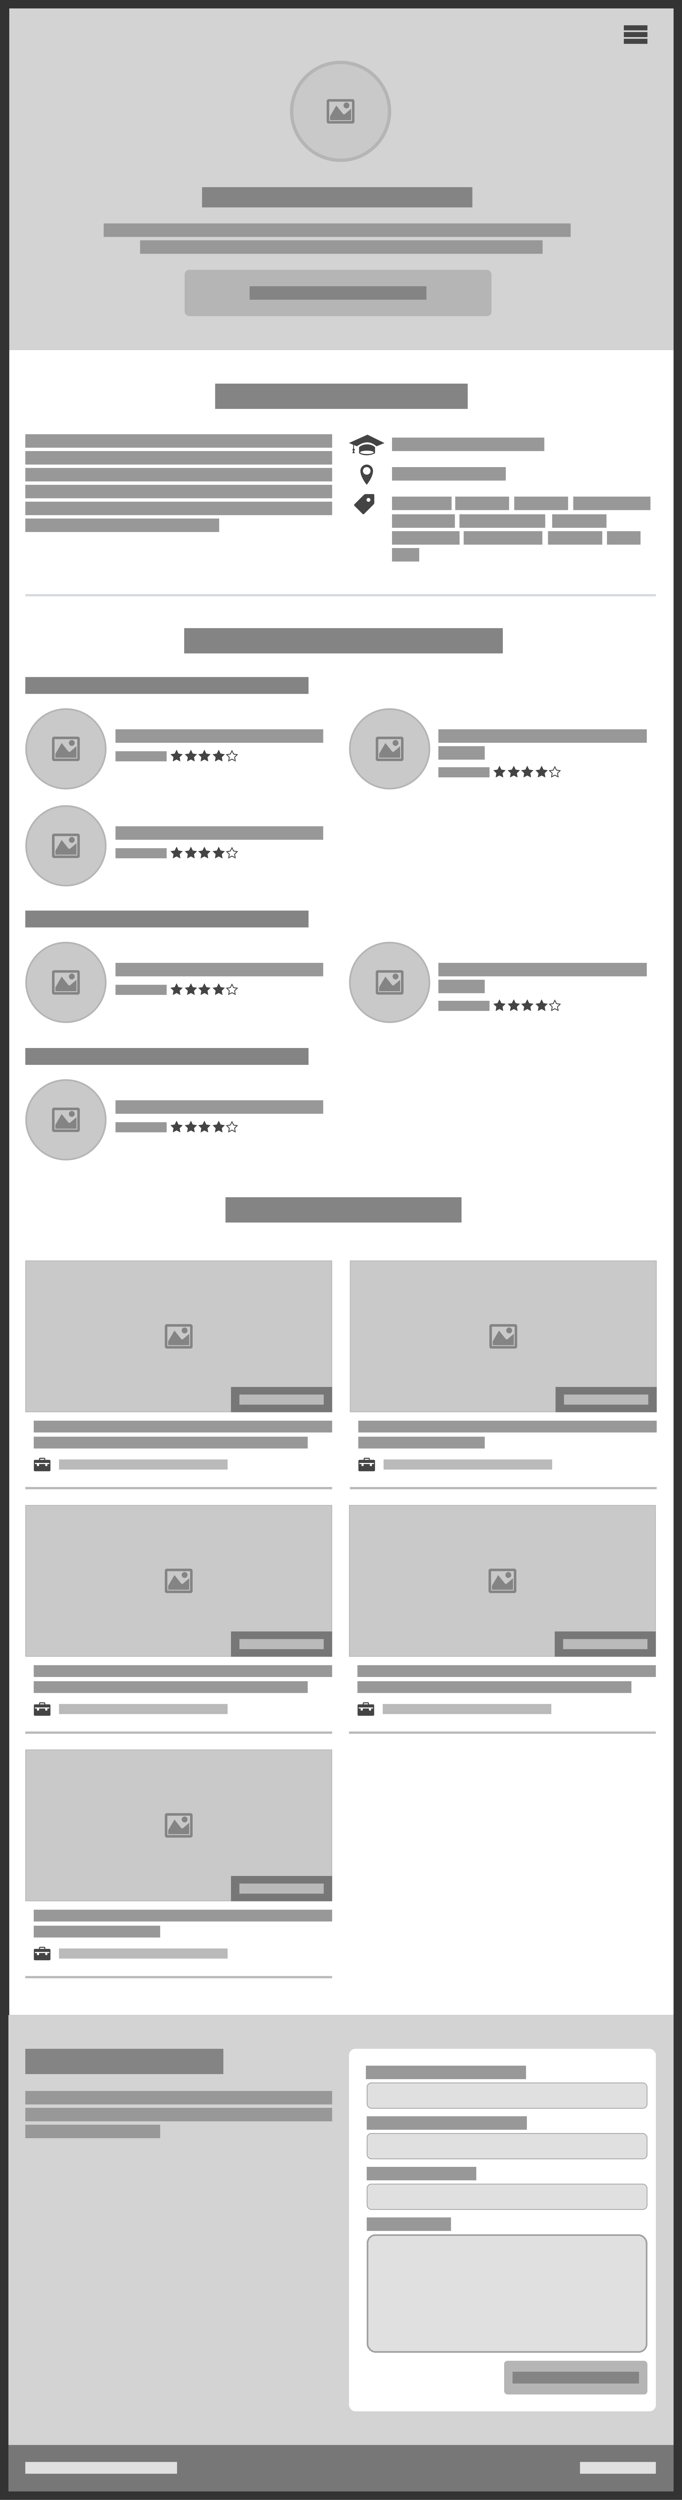 <?xml version="1.0" encoding="UTF-8" standalone="no"?>
<!-- Created with Inkscape (http://www.inkscape.org/) -->

<svg
   xmlns:dc="http://purl.org/dc/elements/1.1/"
   xmlns:cc="http://creativecommons.org/ns#"
   xmlns:rdf="http://www.w3.org/1999/02/22-rdf-syntax-ns#"
   xmlns:svg="http://www.w3.org/2000/svg"
   xmlns="http://www.w3.org/2000/svg"
   xmlns:xlink="http://www.w3.org/1999/xlink"
   xmlns:sodipodi="http://sodipodi.sourceforge.net/DTD/sodipodi-0.dtd"
   xmlns:inkscape="http://www.inkscape.org/namespaces/inkscape"
   width="809"
   height="2964.999"
   viewBox="0 0 809 2964.999"
   id="svg4321"
   version="1.1"
   inkscape:version="0.91pre4 r13712"
   sodipodi:docname="profile-tablet.svg">
  <rect x="0" y="0" width="809" height="2964.999" fill="#333333" stroke="none"/>
  <defs
     id="defs4323" />
  <sodipodi:namedview
     id="base"
     pagecolor="#ababab"
     bordercolor="#666666"
     borderopacity="1.0"
     inkscape:pageopacity="1"
     inkscape:pageshadow="2"
     inkscape:zoom="2"
     inkscape:cx="473.02489"
     inkscape:cy="115.93278"
     inkscape:document-units="px"
     inkscape:current-layer="layer1"
     showgrid="true"
     inkscape:snap-bbox="true"
     inkscape:bbox-paths="true"
     inkscape:bbox-nodes="true"
     inkscape:snap-bbox-edge-midpoints="true"
     units="px"
     fit-margin-top="10"
     fit-margin-left="10"
     fit-margin-right="10"
     fit-margin-bottom="10"
     inkscape:window-width="1366"
     inkscape:window-height="705"
     inkscape:window-x="-8"
     inkscape:window-y="-8"
     inkscape:window-maximized="1"
     showguides="true"
     inkscape:guide-bbox="true">
    <inkscape:grid
       type="xygrid"
       id="grid4869"
       originx="-1.2376238e-008"
       originy="1915" />
    <sodipodi:guide
       position="30,2955"
       orientation="1,0"
       id="guide4994" />
    <sodipodi:guide
       position="778,2955"
       orientation="1,0"
       id="guide4996" />
    <sodipodi:guide
       position="740,2913"
       orientation="0,1"
       id="guide5049" />
  </sodipodi:namedview>
  <g
     inkscape:label="Capa 1"
     inkscape:groupmode="layer"
     id="layer1"
     transform="translate(0,-2.362)">
    <rect
       style="fill:#d3d3d3;fill-opacity:1;stroke:none;stroke-width:0;stroke-miterlimit:4;stroke-dasharray:none;stroke-opacity:1"
       id="rect4150"
       width="788"
       height="405"
       x="11"
       y="-417.362"
       transform="scale(1,-1)" />
    <g
       transform="translate(162,11.889)"
       id="g4836">
      <circle
         r="58.054"
         cy="122.526"
         cx="242"
         id="path4161"
         style="fill:#c9c9c9;fill-opacity:1;stroke:#b5b5b5;stroke-width:4;stroke-miterlimit:4;stroke-dasharray:none;stroke-opacity:1" />
      <g
         style="fill:#848484;fill-opacity:1;stroke:#848484;stroke-opacity:1"
         id="g3356"
         transform="translate(226,106.526)">
        <path
           id="path4"
           d="M 29.996,4 C 29.997,4.001 29.999,4.002 30,4.004 l 0,23.993 C 29.999,27.998 29.998,28 29.996,28.001 l -27.993,0 C 2.002,28 2,27.999 1.999,27.997 l 0,-23.993 C 2,4.003 2.001,4.001 2.003,4 L 29.996,4 Z M 30,2 2,2 C 0.9,2 0,2.9 0,4 l 0,24 c 0,1.1 0.9,2 2,2 l 28,0 c 1.1,0 2,-0.9 2,-2 L 32,4 C 32,2.9 31.1,2 30,2 l 0,0 z"
           inkscape:connector-curvature="0"
           style="fill:#848484;fill-opacity:1;stroke:#848484;stroke-opacity:1" />
        <path
           id="path6"
           d="m 26,9 c 0,1.657 -1.343,3 -3,3 -1.657,0 -3,-1.343 -3,-3 0,-1.657 1.343,-3 3,-3 1.657,0 3,1.343 3,3 z"
           inkscape:connector-curvature="0"
           style="fill:#848484;fill-opacity:1;stroke:#848484;stroke-opacity:1" />
        <path
           id="path8"
           d="m 28,26 -24,0 0,-4 7,-12 8,10 2,0 7,-6 z"
           inkscape:connector-curvature="0"
           style="fill:#848484;fill-opacity:1;stroke:#848484;stroke-opacity:1" />
      </g>
    </g>
    <rect
       style="fill:#848484;fill-opacity:1;stroke:none;stroke-width:0;stroke-miterlimit:4;stroke-dasharray:none;stroke-opacity:1"
       id="rect4189"
       width="320.661"
       height="24"
       x="239.67"
       y="224.362" />
    <g
       id="g4281"
       transform="matrix(1.259,0,0,1,95.232,45.091)">
      <rect
         y="222.271"
         x="22.053"
         height="16"
         width="439.973"
         id="rect4189-0"
         style="fill:#989898;fill-opacity:1;stroke:none;stroke-width:0;stroke-miterlimit:4;stroke-dasharray:none;stroke-opacity:1" />
      <rect
         y="242.271"
         x="56.338"
         height="16"
         width="379.259"
         id="rect4189-0-4"
         style="fill:#989898;fill-opacity:1;stroke:none;stroke-width:0;stroke-miterlimit:4;stroke-dasharray:none;stroke-opacity:1" />
    </g>
    <rect
       style="fill:#b5b5b5;fill-opacity:1;stroke:none;stroke-width:0;stroke-miterlimit:4;stroke-dasharray:none;stroke-opacity:1"
       id="rect4223"
       width="364"
       height="55"
       x="219"
       y="322.362"
       ry="5.5" />
    <path
       inkscape:connector-curvature="0"
       style="fill:#444444"
       d="m 740,32.362 28,0 0,6 -28,0 z m 0,8 28,0 0,6 -28,0 z m 0,8 28,0 0,6 -28,0 z"
       id="path4-2" />
    <rect
       style="fill:#848484;fill-opacity:1;stroke:none;stroke-width:0;stroke-miterlimit:4;stroke-dasharray:none;stroke-opacity:1"
       id="rect4189-9"
       width="209.732"
       height="16"
       x="296.134"
       y="341.862" />
    <rect
       style="fill:#ffffff;fill-opacity:1;fill-rule:evenodd;stroke:#323232;stroke-width:0;stroke-linecap:butt;stroke-linejoin:miter;stroke-miterlimit:4;stroke-dasharray:none;stroke-opacity:1"
       id="rect3336"
       width="788"
       height="1975"
       x="11"
       y="417.362" />
    <rect
       style="fill:#848484;fill-opacity:1;stroke:none;stroke-width:0;stroke-miterlimit:4;stroke-dasharray:none;stroke-opacity:1"
       id="rect4189-4"
       width="299.603"
       height="30"
       x="255.199"
       y="457.362" />
    <rect
       style="fill:#989898;fill-opacity:1;stroke:none;stroke-width:0;stroke-miterlimit:4;stroke-dasharray:none;stroke-opacity:1"
       id="rect4189-0-48"
       width="363.987"
       height="16"
       x="30.013"
       y="517.362" />
    <rect
       style="fill:#989898;fill-opacity:1;stroke:none;stroke-width:0;stroke-miterlimit:4;stroke-dasharray:none;stroke-opacity:1"
       id="rect4189-0-48-6"
       width="364"
       height="16"
       x="30"
       y="537.362" />
    <rect
       style="fill:#989898;fill-opacity:1;stroke:none;stroke-width:0;stroke-miterlimit:4;stroke-dasharray:none;stroke-opacity:1"
       id="rect4189-0-48-6-9"
       width="364"
       height="16"
       x="30"
       y="557.362" />
    <rect
       style="fill:#989898;fill-opacity:1;stroke:none;stroke-width:0;stroke-miterlimit:4;stroke-dasharray:none;stroke-opacity:1"
       id="rect4189-0-48-6-9-6"
       width="364"
       height="16"
       x="30"
       y="577.362" />
    <rect
       y="597.362"
       x="30"
       height="16"
       width="364"
       id="rect4189-0-4-1"
       style="fill:#989898;fill-opacity:1;stroke:none;stroke-width:0;stroke-miterlimit:4;stroke-dasharray:none;stroke-opacity:1" />
    <path
       inkscape:connector-curvature="0"
       style="fill:#444444"
       d="m 446.577,531.691 c 0,0 -4.592,-4.682 -10.92,-4.682 -6.183,0 -12.295,4.682 -12.295,4.682 l -3.433,-1.433 0,4.204 c 0.541,0.184 0.937,0.682 0.937,1.285 0,0.609 -0.404,1.108 -0.953,1.288 l 1.015,2.831 -2.996,0 1.024,-2.855 c -0.492,-0.209 -0.836,-0.695 -0.836,-1.264 0,-0.557 0.334,-1.031 0.811,-1.247 l 0,-4.659 -4.993,-2.082 21.969,-9.861 20.156,9.985 -9.486,3.808 z m -11.17,-2.31 c 6.366,0 9.486,3.37 9.486,3.37 l 0,6.99 c 0,0 -3.245,2.621 -9.985,2.621 -6.74,0 -8.987,-2.621 -8.987,-2.621 l 0,-6.99 c 0,0 3.12,-3.37 9.486,-3.37 z m -0.125,11.483 c 4.412,0 7.989,-0.895 7.989,-1.997 0,-1.102 -3.577,-1.997 -7.989,-1.997 -4.412,0 -7.988,0.895 -7.988,1.997 0,1.102 3.576,1.997 7.988,1.997 z"
       id="path4-3" />
    <rect
       style="fill:#989898;fill-opacity:1;stroke:none;stroke-width:0;stroke-miterlimit:4;stroke-dasharray:none;stroke-opacity:1"
       id="rect4189-0-4-1-7"
       width="180.687"
       height="16"
       x="465"
       y="521.362" />
    <path
       inkscape:connector-curvature="0"
       style="fill:#444444"
       d="m 435,553.362 c -4.142,0 -7.5,3.358 -7.5,7.5 0,7.5 7.5,16.5 7.5,16.5 0,0 7.5,-9 7.5,-16.5 0,-4.142 -3.358,-7.5 -7.5,-7.5 z m 0,12 c -2.486,0 -4.5,-2.014 -4.5,-4.5 0,-2.486 2.014,-4.5 4.5,-4.5 2.486,0 4.5,2.014 4.5,4.5 0,2.486 -2.014,4.5 -4.5,4.5 z"
       id="path4-4" />
    <rect
       style="fill:#989898;fill-opacity:1;stroke:none;stroke-width:0;stroke-miterlimit:4;stroke-dasharray:none;stroke-opacity:1"
       id="rect4189-0-4-1-7-3"
       width="134.973"
       height="16"
       x="465"
       y="556.362" />
    <path
       inkscape:connector-curvature="0"
       style="fill:#444444"
       d="m 442.853,588.362 -9.179,0 c -0.631,0 -1.512,0.365 -1.959,0.812 l -11.381,11.381 c -0.446,0.446 -0.446,1.176 0,1.622 l 9.851,9.851 c 0.446,0.446 1.176,0.446 1.622,0 l 11.381,-11.381 C 443.634,600.201 444,599.319 444,598.688 l 0,-9.179 c 0,-0.631 -0.516,-1.147 -1.147,-1.147 z m -5.737,9.179 c -1.267,0 -2.295,-1.027 -2.295,-2.295 0,-1.267 1.027,-2.295 2.295,-2.295 1.267,0 2.295,1.027 2.295,2.295 0,1.267 -1.027,2.295 -2.295,2.295 z"
       id="path4-6" />
    <rect
       style="fill:#989898;fill-opacity:1;stroke:none;stroke-width:0;stroke-miterlimit:4;stroke-dasharray:none;stroke-opacity:1"
       id="rect4189-0-4-1-7-3-5"
       width="70.687"
       height="16"
       x="465"
       y="591.362" />
    <rect
       style="fill:#989898;fill-opacity:1;stroke:none;stroke-width:0;stroke-miterlimit:4;stroke-dasharray:none;stroke-opacity:1"
       id="rect4189-0-4-1-7-3-5-6"
       width="63.902"
       height="16"
       x="540"
       y="591.362" />
    <rect
       style="fill:#989898;fill-opacity:1;stroke:none;stroke-width:0;stroke-miterlimit:4;stroke-dasharray:none;stroke-opacity:1"
       id="rect4189-0-4-1-7-3-5-6-5"
       width="63.902"
       height="16"
       x="610"
       y="591.362" />
    <rect
       style="fill:#989898;fill-opacity:1;stroke:none;stroke-width:0;stroke-miterlimit:4;stroke-dasharray:none;stroke-opacity:1"
       id="rect4189-0-4-1-7-3-5-6-5-2"
       width="91.58"
       height="16"
       x="680"
       y="591.362" />
    <rect
       style="fill:#989898;fill-opacity:1;stroke:none;stroke-width:0;stroke-miterlimit:4;stroke-dasharray:none;stroke-opacity:1"
       id="rect4189-0-4-1-7-3-5-6-5-2-4"
       width="74.616"
       height="16"
       x="465"
       y="612.362" />
    <rect
       style="fill:#989898;fill-opacity:1;stroke:none;stroke-width:0;stroke-miterlimit:4;stroke-dasharray:none;stroke-opacity:1"
       id="rect4189-0-4-1-7-3-5-2"
       width="101.759"
       height="16"
       x="545"
       y="612.362" />
    <rect
       style="fill:#989898;fill-opacity:1;stroke:none;stroke-width:0;stroke-miterlimit:4;stroke-dasharray:none;stroke-opacity:1"
       id="rect4189-0-4-1-7-3-5-2-2"
       width="64.437"
       height="16"
       x="655"
       y="612.362" />
    <rect
       style="fill:#989898;fill-opacity:1;stroke:none;stroke-width:0;stroke-miterlimit:4;stroke-dasharray:none;stroke-opacity:1"
       id="rect4189-0-4-1-7-3-5-2-2-8"
       width="80.152"
       height="16"
       x="465"
       y="632.362" />
    <rect
       style="fill:#989898;fill-opacity:1;stroke:none;stroke-width:0;stroke-miterlimit:4;stroke-dasharray:none;stroke-opacity:1"
       id="rect4189-0-4-1-7-3-5-2-2-8-4"
       width="93.366"
       height="16"
       x="550"
       y="632.362" />
    <rect
       style="fill:#989898;fill-opacity:1;stroke:none;stroke-width:0;stroke-miterlimit:4;stroke-dasharray:none;stroke-opacity:1"
       id="rect4189-0-4-1-7-3-5-2-2-8-4-6"
       width="32.294"
       height="16"
       x="465"
       y="652.362" />
    <rect
       style="fill:#989898;fill-opacity:1;stroke:none;stroke-width:0;stroke-miterlimit:4;stroke-dasharray:none;stroke-opacity:1"
       id="rect4189-0-4-1-7-3-5-2-2-4"
       width="64.437"
       height="16"
       x="650"
       y="632.362" />
    <rect
       style="fill:#989898;fill-opacity:1;stroke:none;stroke-width:0;stroke-miterlimit:4;stroke-dasharray:none;stroke-opacity:1"
       id="rect4189-0-4-1-7-3-5-2-2-4-9"
       width="39.815"
       height="16"
       x="720"
       y="632.362" />
    <rect
       y="617.362"
       x="30"
       height="16"
       width="230"
       id="rect4189-0-4-1-6"
       style="fill:#989898;fill-opacity:1;stroke:none;stroke-width:0;stroke-miterlimit:4;stroke-dasharray:none;stroke-opacity:1" />
    <path
       style="fill:#bababa;fill-opacity:1;fill-rule:evenodd;stroke:#d4d9df;stroke-width:2.608;stroke-linecap:butt;stroke-linejoin:miter;stroke-miterlimit:4;stroke-dasharray:none;stroke-opacity:1"
       d="m 30,708.362 748,0 0,0 0,0"
       id="path5757"
       inkscape:connector-curvature="0" />
    <rect
       style="fill:#848484;fill-opacity:1;stroke:none;stroke-width:0;stroke-miterlimit:4;stroke-dasharray:none;stroke-opacity:1"
       id="rect4189-4-0-7"
       width="280"
       height="30"
       x="267.475"
       y="1422.362" />
    <g
       transform="translate(10,1425)"
       id="g4149">
      <rect
         y="72.804"
         x="20.442"
         height="179.117"
         width="363.117"
         id="rect4157"
         style="fill:#c9c9c9;fill-opacity:1;stroke:#b5b5b5;stroke-width:0.883;stroke-miterlimit:4;stroke-dasharray:none;stroke-opacity:1" />
      <g
         style="fill:#848484;fill-opacity:1;stroke:#848484;stroke-opacity:1"
         id="g3356-9-1-0-5"
         transform="translate(186,146.362)">
        <path
           id="path4-43-1-8-0"
           d="M 29.996,4 C 29.997,4.001 29.999,4.002 30,4.004 l 0,23.993 C 29.999,27.998 29.998,28 29.996,28.001 l -27.993,0 C 2.002,28 2,27.999 1.999,27.997 l 0,-23.993 C 2,4.003 2.001,4.001 2.003,4 L 29.996,4 Z M 30,2 2,2 C 0.9,2 0,2.9 0,4 l 0,24 c 0,1.1 0.9,2 2,2 l 28,0 c 1.1,0 2,-0.9 2,-2 L 32,4 C 32,2.9 31.1,2 30,2 l 0,0 z"
           inkscape:connector-curvature="0"
           style="fill:#848484;fill-opacity:1;stroke:#848484;stroke-opacity:1" />
        <path
           id="path6-0-8-6-8"
           d="m 26,9 c 0,1.657 -1.343,3 -3,3 -1.657,0 -3,-1.343 -3,-3 0,-1.657 1.343,-3 3,-3 1.657,0 3,1.343 3,3 z"
           inkscape:connector-curvature="0"
           style="fill:#848484;fill-opacity:1;stroke:#848484;stroke-opacity:1" />
        <path
           id="path8-6-8-6-5"
           d="m 28,26 -24,0 0,-4 7,-12 8,10 2,0 7,-6 z"
           inkscape:connector-curvature="0"
           style="fill:#848484;fill-opacity:1;stroke:#848484;stroke-opacity:1" />
      </g>
      <rect
         style="fill:#989898;fill-opacity:1;stroke:none;stroke-width:0;stroke-miterlimit:4;stroke-dasharray:none;stroke-opacity:1"
         id="rect4189-0-4-1-75-1-8-7"
         width="354"
         height="14"
         x="30"
         y="262.362" />
      <rect
         style="fill:#989898;fill-opacity:1;stroke:none;stroke-width:0;stroke-miterlimit:4;stroke-dasharray:none;stroke-opacity:1"
         id="rect4189-0-4-1-75-1-8-4"
         width="325"
         height="14"
         x="30"
         y="281.362" />
      <path
         id="path4-31"
         d="m 48.619,308.824 -4.925,0 0,-1.231 c 0,-0.677 -0.554,-1.231 -1.231,-1.231 l -4.925,0 c -0.677,0 -1.231,0.554 -1.231,1.231 l 0,1.231 -4.925,0 c -0.677,0 -1.231,0.554 -1.231,1.231 l 0,11.077 c 0,0.677 0.554,1.231 1.231,1.231 l 17.238,0 c 0.677,0 1.231,-0.554 1.231,-1.231 l 0,-11.077 c 0,-0.677 -0.554,-1.231 -1.231,-1.231 z M 37.538,307.595 c 6.16e-4,-6.1e-4 0.001,-0.002 0.003,-0.002 l 4.921,0 c 6.16e-4,6.1e-4 0.002,0.001 0.003,0.002 l 0,1.228 -4.925,0 0,-1.228 z m 11.081,6.151 -2.462,0 0,1.846 c 0,0.338 -0.277,0.615 -0.616,0.615 l -1.231,0 c -0.339,0 -0.616,-0.277 -0.616,-0.615 l 0,-1.846 -7.388,0 0,1.846 c 0,0.338 -0.277,0.615 -0.616,0.615 l -1.231,0 c -0.339,0 -0.616,-0.277 -0.616,-0.615 l 0,-1.846 -2.462,0 0,-1.231 17.238,0 0,1.231 z"
         style="fill:#444444"
         inkscape:connector-curvature="0" />
      <rect
         style="fill:#bababa;fill-opacity:1;stroke:none;stroke-width:0;stroke-miterlimit:4;stroke-dasharray:none;stroke-opacity:1"
         id="rect4189-0-4-1-75-9-5-0-9"
         width="200"
         height="12"
         x="60"
         y="308.362" />
      <rect
         style="fill:#777777;fill-opacity:1;stroke:none;stroke-width:0;stroke-miterlimit:4;stroke-dasharray:none;stroke-opacity:1"
         id="rect4189-0-4-1-75-1-8-1"
         width="120"
         height="30"
         x="264"
         y="222.362" />
      <rect
         style="fill:#bababa;fill-opacity:1;stroke:none;stroke-width:0;stroke-miterlimit:4;stroke-dasharray:none;stroke-opacity:1"
         id="rect4189-0-4-1-75-9-5-0-8-1"
         width="100"
         height="12"
         x="274"
         y="231.362" />
      <path
         inkscape:connector-curvature="0"
         id="path4246"
         d="m 20,342.362 c 364,0 364,0 364,0"
         style="fill:none;fill-rule:evenodd;stroke:#bababa;stroke-width:2.729;stroke-linecap:butt;stroke-linejoin:miter;stroke-miterlimit:4;stroke-dasharray:none;stroke-opacity:1" />
    </g>
    <g
       transform="translate(395,1425)"
       id="g4149-1">
      <rect
         y="72.804"
         x="20.442"
         height="179.117"
         width="363.117"
         id="rect4157-3"
         style="fill:#c9c9c9;fill-opacity:1;stroke:#b5b5b5;stroke-width:0.883;stroke-miterlimit:4;stroke-dasharray:none;stroke-opacity:1" />
      <g
         style="fill:#848484;fill-opacity:1;stroke:#848484;stroke-opacity:1"
         id="g3356-9-1-0-5-0"
         transform="translate(186,146.362)">
        <path
           id="path4-43-1-8-0-1"
           d="M 29.996,4 C 29.997,4.001 29.999,4.002 30,4.004 l 0,23.993 C 29.999,27.998 29.998,28 29.996,28.001 l -27.993,0 C 2.002,28 2,27.999 1.999,27.997 l 0,-23.993 C 2,4.003 2.001,4.001 2.003,4 L 29.996,4 Z M 30,2 2,2 C 0.9,2 0,2.9 0,4 l 0,24 c 0,1.1 0.9,2 2,2 l 28,0 c 1.1,0 2,-0.9 2,-2 L 32,4 C 32,2.9 31.1,2 30,2 l 0,0 z"
           inkscape:connector-curvature="0"
           style="fill:#848484;fill-opacity:1;stroke:#848484;stroke-opacity:1" />
        <path
           id="path6-0-8-6-8-9"
           d="m 26,9 c 0,1.657 -1.343,3 -3,3 -1.657,0 -3,-1.343 -3,-3 0,-1.657 1.343,-3 3,-3 1.657,0 3,1.343 3,3 z"
           inkscape:connector-curvature="0"
           style="fill:#848484;fill-opacity:1;stroke:#848484;stroke-opacity:1" />
        <path
           id="path8-6-8-6-5-7"
           d="m 28,26 -24,0 0,-4 7,-12 8,10 2,0 7,-6 z"
           inkscape:connector-curvature="0"
           style="fill:#848484;fill-opacity:1;stroke:#848484;stroke-opacity:1" />
      </g>
      <rect
         style="fill:#989898;fill-opacity:1;stroke:none;stroke-width:0;stroke-miterlimit:4;stroke-dasharray:none;stroke-opacity:1"
         id="rect4189-0-4-1-75-1-8-7-1"
         width="354"
         height="14"
         x="30"
         y="262.362" />
      <rect
         style="fill:#989898;fill-opacity:1;stroke:none;stroke-width:0;stroke-miterlimit:4;stroke-dasharray:none;stroke-opacity:1"
         id="rect4189-0-4-1-75-1-8-4-7"
         width="150"
         height="14"
         x="30"
         y="281.362" />
      <path
         id="path4-31-7"
         d="m 48.619,308.824 -4.925,0 0,-1.231 c 0,-0.677 -0.554,-1.231 -1.231,-1.231 l -4.925,0 c -0.677,0 -1.231,0.554 -1.231,1.231 l 0,1.231 -4.925,0 c -0.677,0 -1.231,0.554 -1.231,1.231 l 0,11.077 c 0,0.677 0.554,1.231 1.231,1.231 l 17.238,0 c 0.677,0 1.231,-0.554 1.231,-1.231 l 0,-11.077 c 0,-0.677 -0.554,-1.231 -1.231,-1.231 z M 37.538,307.595 c 6.16e-4,-6.1e-4 0.001,-0.002 0.003,-0.002 l 4.921,0 c 6.16e-4,6.1e-4 0.002,0.001 0.003,0.002 l 0,1.228 -4.925,0 0,-1.228 z m 11.081,6.151 -2.462,0 0,1.846 c 0,0.338 -0.277,0.615 -0.616,0.615 l -1.231,0 c -0.339,0 -0.616,-0.277 -0.616,-0.615 l 0,-1.846 -7.388,0 0,1.846 c 0,0.338 -0.277,0.615 -0.616,0.615 l -1.231,0 c -0.339,0 -0.616,-0.277 -0.616,-0.615 l 0,-1.846 -2.462,0 0,-1.231 17.238,0 0,1.231 z"
         style="fill:#444444"
         inkscape:connector-curvature="0" />
      <rect
         style="fill:#bababa;fill-opacity:1;stroke:none;stroke-width:0;stroke-miterlimit:4;stroke-dasharray:none;stroke-opacity:1"
         id="rect4189-0-4-1-75-9-5-0-9-5"
         width="200"
         height="12"
         x="60"
         y="308.362" />
      <rect
         style="fill:#777777;fill-opacity:1;stroke:none;stroke-width:0;stroke-miterlimit:4;stroke-dasharray:none;stroke-opacity:1"
         id="rect4189-0-4-1-75-1-8-1-8"
         width="120"
         height="30"
         x="264"
         y="222.362" />
      <rect
         style="fill:#bababa;fill-opacity:1;stroke:none;stroke-width:0;stroke-miterlimit:4;stroke-dasharray:none;stroke-opacity:1"
         id="rect4189-0-4-1-75-9-5-0-8-1-8"
         width="100"
         height="12"
         x="274"
         y="231.362" />
      <path
         inkscape:connector-curvature="0"
         id="path4246-1"
         d="m 20,342.362 c 364,0 364,0 364,0"
         style="fill:none;fill-rule:evenodd;stroke:#bababa;stroke-width:2.729;stroke-linecap:butt;stroke-linejoin:miter;stroke-miterlimit:4;stroke-dasharray:none;stroke-opacity:1" />
    </g>
    <g
       transform="translate(10,1715)"
       id="g4149-11">
      <rect
         y="72.804"
         x="20.442"
         height="179.117"
         width="363.117"
         id="rect4157-1"
         style="fill:#c9c9c9;fill-opacity:1;stroke:#b5b5b5;stroke-width:0.883;stroke-miterlimit:4;stroke-dasharray:none;stroke-opacity:1" />
      <g
         style="fill:#848484;fill-opacity:1;stroke:#848484;stroke-opacity:1"
         id="g3356-9-1-0-5-5"
         transform="translate(186,146.362)">
        <path
           id="path4-43-1-8-0-0"
           d="M 29.996,4 C 29.997,4.001 29.999,4.002 30,4.004 l 0,23.993 C 29.999,27.998 29.998,28 29.996,28.001 l -27.993,0 C 2.002,28 2,27.999 1.999,27.997 l 0,-23.993 C 2,4.003 2.001,4.001 2.003,4 L 29.996,4 Z M 30,2 2,2 C 0.9,2 0,2.9 0,4 l 0,24 c 0,1.1 0.9,2 2,2 l 28,0 c 1.1,0 2,-0.9 2,-2 L 32,4 C 32,2.9 31.1,2 30,2 l 0,0 z"
           inkscape:connector-curvature="0"
           style="fill:#848484;fill-opacity:1;stroke:#848484;stroke-opacity:1" />
        <path
           id="path6-0-8-6-8-5"
           d="m 26,9 c 0,1.657 -1.343,3 -3,3 -1.657,0 -3,-1.343 -3,-3 0,-1.657 1.343,-3 3,-3 1.657,0 3,1.343 3,3 z"
           inkscape:connector-curvature="0"
           style="fill:#848484;fill-opacity:1;stroke:#848484;stroke-opacity:1" />
        <path
           id="path8-6-8-6-5-9"
           d="m 28,26 -24,0 0,-4 7,-12 8,10 2,0 7,-6 z"
           inkscape:connector-curvature="0"
           style="fill:#848484;fill-opacity:1;stroke:#848484;stroke-opacity:1" />
      </g>
      <rect
         style="fill:#989898;fill-opacity:1;stroke:none;stroke-width:0;stroke-miterlimit:4;stroke-dasharray:none;stroke-opacity:1"
         id="rect4189-0-4-1-75-1-8-7-7"
         width="354"
         height="14"
         x="30"
         y="262.362" />
      <rect
         style="fill:#989898;fill-opacity:1;stroke:none;stroke-width:0;stroke-miterlimit:4;stroke-dasharray:none;stroke-opacity:1"
         id="rect4189-0-4-1-75-1-8-4-5"
         width="325"
         height="14"
         x="30"
         y="281.362" />
      <path
         id="path4-31-5"
         d="m 48.619,308.824 -4.925,0 0,-1.231 c 0,-0.677 -0.554,-1.231 -1.231,-1.231 l -4.925,0 c -0.677,0 -1.231,0.554 -1.231,1.231 l 0,1.231 -4.925,0 c -0.677,0 -1.231,0.554 -1.231,1.231 l 0,11.077 c 0,0.677 0.554,1.231 1.231,1.231 l 17.238,0 c 0.677,0 1.231,-0.554 1.231,-1.231 l 0,-11.077 c 0,-0.677 -0.554,-1.231 -1.231,-1.231 z M 37.538,307.595 c 6.16e-4,-6.1e-4 0.001,-0.002 0.003,-0.002 l 4.921,0 c 6.16e-4,6.1e-4 0.002,0.001 0.003,0.002 l 0,1.228 -4.925,0 0,-1.228 z m 11.081,6.151 -2.462,0 0,1.846 c 0,0.338 -0.277,0.615 -0.616,0.615 l -1.231,0 c -0.339,0 -0.616,-0.277 -0.616,-0.615 l 0,-1.846 -7.388,0 0,1.846 c 0,0.338 -0.277,0.615 -0.616,0.615 l -1.231,0 c -0.339,0 -0.616,-0.277 -0.616,-0.615 l 0,-1.846 -2.462,0 0,-1.231 17.238,0 0,1.231 z"
         style="fill:#444444"
         inkscape:connector-curvature="0" />
      <rect
         style="fill:#bababa;fill-opacity:1;stroke:none;stroke-width:0;stroke-miterlimit:4;stroke-dasharray:none;stroke-opacity:1"
         id="rect4189-0-4-1-75-9-5-0-9-1"
         width="200"
         height="12"
         x="60"
         y="308.362" />
      <rect
         style="fill:#777777;fill-opacity:1;stroke:none;stroke-width:0;stroke-miterlimit:4;stroke-dasharray:none;stroke-opacity:1"
         id="rect4189-0-4-1-75-1-8-1-4"
         width="120"
         height="30"
         x="264"
         y="222.362" />
      <rect
         style="fill:#bababa;fill-opacity:1;stroke:none;stroke-width:0;stroke-miterlimit:4;stroke-dasharray:none;stroke-opacity:1"
         id="rect4189-0-4-1-75-9-5-0-8-1-3"
         width="100"
         height="12"
         x="274"
         y="231.362" />
      <path
         inkscape:connector-curvature="0"
         id="path4246-8"
         d="m 20,342.362 c 364,0 364,0 364,0"
         style="fill:none;fill-rule:evenodd;stroke:#bababa;stroke-width:2.729;stroke-linecap:butt;stroke-linejoin:miter;stroke-miterlimit:4;stroke-dasharray:none;stroke-opacity:1" />
    </g>
    <g
       transform="translate(394,1715)"
       id="g4149-11-8">
      <rect
         y="72.804"
         x="20.442"
         height="179.117"
         width="363.117"
         id="rect4157-1-2"
         style="fill:#c9c9c9;fill-opacity:1;stroke:#b5b5b5;stroke-width:0.883;stroke-miterlimit:4;stroke-dasharray:none;stroke-opacity:1" />
      <g
         style="fill:#848484;fill-opacity:1;stroke:#848484;stroke-opacity:1"
         id="g3356-9-1-0-5-5-3"
         transform="translate(186,146.362)">
        <path
           id="path4-43-1-8-0-0-5"
           d="M 29.996,4 C 29.997,4.001 29.999,4.002 30,4.004 l 0,23.993 C 29.999,27.998 29.998,28 29.996,28.001 l -27.993,0 C 2.002,28 2,27.999 1.999,27.997 l 0,-23.993 C 2,4.003 2.001,4.001 2.003,4 L 29.996,4 Z M 30,2 2,2 C 0.9,2 0,2.9 0,4 l 0,24 c 0,1.1 0.9,2 2,2 l 28,0 c 1.1,0 2,-0.9 2,-2 L 32,4 C 32,2.9 31.1,2 30,2 l 0,0 z"
           inkscape:connector-curvature="0"
           style="fill:#848484;fill-opacity:1;stroke:#848484;stroke-opacity:1" />
        <path
           id="path6-0-8-6-8-5-4"
           d="m 26,9 c 0,1.657 -1.343,3 -3,3 -1.657,0 -3,-1.343 -3,-3 0,-1.657 1.343,-3 3,-3 1.657,0 3,1.343 3,3 z"
           inkscape:connector-curvature="0"
           style="fill:#848484;fill-opacity:1;stroke:#848484;stroke-opacity:1" />
        <path
           id="path8-6-8-6-5-9-7"
           d="m 28,26 -24,0 0,-4 7,-12 8,10 2,0 7,-6 z"
           inkscape:connector-curvature="0"
           style="fill:#848484;fill-opacity:1;stroke:#848484;stroke-opacity:1" />
      </g>
      <rect
         style="fill:#989898;fill-opacity:1;stroke:none;stroke-width:0;stroke-miterlimit:4;stroke-dasharray:none;stroke-opacity:1"
         id="rect4189-0-4-1-75-1-8-7-7-4"
         width="354"
         height="14"
         x="30"
         y="262.362" />
      <rect
         style="fill:#989898;fill-opacity:1;stroke:none;stroke-width:0;stroke-miterlimit:4;stroke-dasharray:none;stroke-opacity:1"
         id="rect4189-0-4-1-75-1-8-4-5-3"
         width="325"
         height="14"
         x="30"
         y="281.362" />
      <path
         id="path4-31-5-7"
         d="m 48.619,308.824 -4.925,0 0,-1.231 c 0,-0.677 -0.554,-1.231 -1.231,-1.231 l -4.925,0 c -0.677,0 -1.231,0.554 -1.231,1.231 l 0,1.231 -4.925,0 c -0.677,0 -1.231,0.554 -1.231,1.231 l 0,11.077 c 0,0.677 0.554,1.231 1.231,1.231 l 17.238,0 c 0.677,0 1.231,-0.554 1.231,-1.231 l 0,-11.077 c 0,-0.677 -0.554,-1.231 -1.231,-1.231 z M 37.538,307.595 c 6.16e-4,-6.1e-4 0.001,-0.002 0.003,-0.002 l 4.921,0 c 6.16e-4,6.1e-4 0.002,0.001 0.003,0.002 l 0,1.228 -4.925,0 0,-1.228 z m 11.081,6.151 -2.462,0 0,1.846 c 0,0.338 -0.277,0.615 -0.616,0.615 l -1.231,0 c -0.339,0 -0.616,-0.277 -0.616,-0.615 l 0,-1.846 -7.388,0 0,1.846 c 0,0.338 -0.277,0.615 -0.616,0.615 l -1.231,0 c -0.339,0 -0.616,-0.277 -0.616,-0.615 l 0,-1.846 -2.462,0 0,-1.231 17.238,0 0,1.231 z"
         style="fill:#444444"
         inkscape:connector-curvature="0" />
      <rect
         style="fill:#bababa;fill-opacity:1;stroke:none;stroke-width:0;stroke-miterlimit:4;stroke-dasharray:none;stroke-opacity:1"
         id="rect4189-0-4-1-75-9-5-0-9-1-4"
         width="200"
         height="12"
         x="60"
         y="308.362" />
      <rect
         style="fill:#777777;fill-opacity:1;stroke:none;stroke-width:0;stroke-miterlimit:4;stroke-dasharray:none;stroke-opacity:1"
         id="rect4189-0-4-1-75-1-8-1-4-4"
         width="120"
         height="30"
         x="264"
         y="222.362" />
      <rect
         style="fill:#bababa;fill-opacity:1;stroke:none;stroke-width:0;stroke-miterlimit:4;stroke-dasharray:none;stroke-opacity:1"
         id="rect4189-0-4-1-75-9-5-0-8-1-3-4"
         width="100"
         height="12"
         x="274"
         y="231.362" />
      <path
         inkscape:connector-curvature="0"
         id="path4246-8-1"
         d="m 20,342.362 c 364,0 364,0 364,0"
         style="fill:none;fill-rule:evenodd;stroke:#bababa;stroke-width:2.729;stroke-linecap:butt;stroke-linejoin:miter;stroke-miterlimit:4;stroke-dasharray:none;stroke-opacity:1" />
    </g>
    <g
       transform="translate(10,2005)"
       id="g4149-1-9">
      <rect
         y="72.804"
         x="20.442"
         height="179.117"
         width="363.117"
         id="rect4157-3-8"
         style="fill:#c9c9c9;fill-opacity:1;stroke:#b5b5b5;stroke-width:0.883;stroke-miterlimit:4;stroke-dasharray:none;stroke-opacity:1" />
      <g
         style="fill:#848484;fill-opacity:1;stroke:#848484;stroke-opacity:1"
         id="g3356-9-1-0-5-0-4"
         transform="translate(186,146.362)">
        <path
           id="path4-43-1-8-0-1-7"
           d="M 29.996,4 C 29.997,4.001 29.999,4.002 30,4.004 l 0,23.993 C 29.999,27.998 29.998,28 29.996,28.001 l -27.993,0 C 2.002,28 2,27.999 1.999,27.997 l 0,-23.993 C 2,4.003 2.001,4.001 2.003,4 L 29.996,4 Z M 30,2 2,2 C 0.9,2 0,2.9 0,4 l 0,24 c 0,1.1 0.9,2 2,2 l 28,0 c 1.1,0 2,-0.9 2,-2 L 32,4 C 32,2.9 31.1,2 30,2 l 0,0 z"
           inkscape:connector-curvature="0"
           style="fill:#848484;fill-opacity:1;stroke:#848484;stroke-opacity:1" />
        <path
           id="path6-0-8-6-8-9-0"
           d="m 26,9 c 0,1.657 -1.343,3 -3,3 -1.657,0 -3,-1.343 -3,-3 0,-1.657 1.343,-3 3,-3 1.657,0 3,1.343 3,3 z"
           inkscape:connector-curvature="0"
           style="fill:#848484;fill-opacity:1;stroke:#848484;stroke-opacity:1" />
        <path
           id="path8-6-8-6-5-7-5"
           d="m 28,26 -24,0 0,-4 7,-12 8,10 2,0 7,-6 z"
           inkscape:connector-curvature="0"
           style="fill:#848484;fill-opacity:1;stroke:#848484;stroke-opacity:1" />
      </g>
      <rect
         style="fill:#989898;fill-opacity:1;stroke:none;stroke-width:0;stroke-miterlimit:4;stroke-dasharray:none;stroke-opacity:1"
         id="rect4189-0-4-1-75-1-8-7-1-5"
         width="354"
         height="14"
         x="30"
         y="262.362" />
      <rect
         style="fill:#989898;fill-opacity:1;stroke:none;stroke-width:0;stroke-miterlimit:4;stroke-dasharray:none;stroke-opacity:1"
         id="rect4189-0-4-1-75-1-8-4-7-1"
         width="150"
         height="14"
         x="30"
         y="281.362" />
      <path
         id="path4-31-7-6"
         d="m 48.619,308.824 -4.925,0 0,-1.231 c 0,-0.677 -0.554,-1.231 -1.231,-1.231 l -4.925,0 c -0.677,0 -1.231,0.554 -1.231,1.231 l 0,1.231 -4.925,0 c -0.677,0 -1.231,0.554 -1.231,1.231 l 0,11.077 c 0,0.677 0.554,1.231 1.231,1.231 l 17.238,0 c 0.677,0 1.231,-0.554 1.231,-1.231 l 0,-11.077 c 0,-0.677 -0.554,-1.231 -1.231,-1.231 z M 37.538,307.595 c 6.16e-4,-6.1e-4 0.001,-0.002 0.003,-0.002 l 4.921,0 c 6.16e-4,6.1e-4 0.002,0.001 0.003,0.002 l 0,1.228 -4.925,0 0,-1.228 z m 11.081,6.151 -2.462,0 0,1.846 c 0,0.338 -0.277,0.615 -0.616,0.615 l -1.231,0 c -0.339,0 -0.616,-0.277 -0.616,-0.615 l 0,-1.846 -7.388,0 0,1.846 c 0,0.338 -0.277,0.615 -0.616,0.615 l -1.231,0 c -0.339,0 -0.616,-0.277 -0.616,-0.615 l 0,-1.846 -2.462,0 0,-1.231 17.238,0 0,1.231 z"
         style="fill:#444444"
         inkscape:connector-curvature="0" />
      <rect
         style="fill:#bababa;fill-opacity:1;stroke:none;stroke-width:0;stroke-miterlimit:4;stroke-dasharray:none;stroke-opacity:1"
         id="rect4189-0-4-1-75-9-5-0-9-5-5"
         width="200"
         height="12"
         x="60"
         y="308.362" />
      <rect
         style="fill:#777777;fill-opacity:1;stroke:none;stroke-width:0;stroke-miterlimit:4;stroke-dasharray:none;stroke-opacity:1"
         id="rect4189-0-4-1-75-1-8-1-8-3"
         width="120"
         height="30"
         x="264"
         y="222.362" />
      <rect
         style="fill:#bababa;fill-opacity:1;stroke:none;stroke-width:0;stroke-miterlimit:4;stroke-dasharray:none;stroke-opacity:1"
         id="rect4189-0-4-1-75-9-5-0-8-1-8-5"
         width="100"
         height="12"
         x="274"
         y="231.362" />
      <path
         inkscape:connector-curvature="0"
         id="path4246-1-1"
         d="m 20,342.362 c 364,0 364,0 364,0"
         style="fill:none;fill-rule:evenodd;stroke:#bababa;stroke-width:2.729;stroke-linecap:butt;stroke-linejoin:miter;stroke-miterlimit:4;stroke-dasharray:none;stroke-opacity:1" />
    </g>
    <rect
       style="fill:#848484;fill-opacity:1;stroke:none;stroke-width:0;stroke-miterlimit:4;stroke-dasharray:none;stroke-opacity:1"
       id="rect4189-4-0"
       width="377.988"
       height="30"
       x="218.481"
       y="747.362" />
    <rect
       style="fill:#848484;fill-opacity:1;stroke:none;stroke-width:0;stroke-miterlimit:4;stroke-dasharray:none;stroke-opacity:1"
       id="rect4189-4-0-9"
       width="335.977"
       height="20"
       x="30"
       y="805.362" />
    <g
       id="g6034">
      <g
         transform="translate(-12.759,-3.031)"
         id="g4878">
        <circle
           style="fill:#c9c9c9;fill-opacity:1;stroke:#b5b5b5;stroke-width:2;stroke-miterlimit:4;stroke-dasharray:none;stroke-opacity:1"
           id="path4161-6"
           cx="90.946"
           cy="893.58"
           r="47.187" />
        <g
           transform="translate(74.946,877.58)"
           id="g3356-9"
           style="fill:#848484;fill-opacity:1;stroke:#848484;stroke-opacity:1">
          <path
             style="fill:#848484;fill-opacity:1;stroke:#848484;stroke-opacity:1"
             inkscape:connector-curvature="0"
             d="M 29.996,4 C 29.997,4.001 29.999,4.002 30,4.004 l 0,23.993 C 29.999,27.998 29.998,28 29.996,28.001 l -27.993,0 C 2.002,28 2,27.999 1.999,27.997 l 0,-23.993 C 2,4.003 2.001,4.001 2.003,4 L 29.996,4 Z M 30,2 2,2 C 0.9,2 0,2.9 0,4 l 0,24 c 0,1.1 0.9,2 2,2 l 28,0 c 1.1,0 2,-0.9 2,-2 L 32,4 C 32,2.9 31.1,2 30,2 l 0,0 z"
             id="path4-43" />
          <path
             style="fill:#848484;fill-opacity:1;stroke:#848484;stroke-opacity:1"
             inkscape:connector-curvature="0"
             d="m 26,9 c 0,1.657 -1.343,3 -3,3 -1.657,0 -3,-1.343 -3,-3 0,-1.657 1.343,-3 3,-3 1.657,0 3,1.343 3,3 z"
             id="path6-0" />
          <path
             style="fill:#848484;fill-opacity:1;stroke:#848484;stroke-opacity:1"
             inkscape:connector-curvature="0"
             d="m 28,26 -24,0 0,-4 7,-12 8,10 2,0 7,-6 z"
             id="path8-6" />
        </g>
      </g>
      <rect
         y="867.362"
         x="137"
         height="16"
         width="246.402"
         id="rect4189-0-4-1-75"
         style="fill:#989898;fill-opacity:1;stroke:none;stroke-width:0;stroke-miterlimit:4;stroke-dasharray:none;stroke-opacity:1" />
      <rect
         y="893.362"
         x="137"
         height="12"
         width="60.687"
         id="rect4189-0-4-1-75-9"
         style="fill:#989898;fill-opacity:1;stroke:none;stroke-width:0;stroke-miterlimit:4;stroke-dasharray:none;stroke-opacity:1" />
      <path
         id="path4-0"
         d="m 216.811,896.89 -5.079,-0.739 -2.271,-4.608 -2.271,4.608 -5.079,0.739 3.675,3.587 -0.868,5.065 4.543,-2.392 4.543,2.392 -0.868,-5.065 3.675,-3.587 z"
         style="fill:#444444"
         inkscape:connector-curvature="0" />
      <path
         id="path4-61"
         d="m 282.509,897.036 -5.079,-0.739 -2.271,-4.608 -2.271,4.608 -5.079,0.739 3.675,3.587 -0.868,5.065 4.543,-2.392 4.543,2.392 -0.868,-5.065 3.675,-3.587 z m -7.35,5.124 -3.208,1.689 0.613,-3.577 -2.595,-2.533 3.587,-0.522 1.604,-3.255 1.604,3.255 3.586,0.522 -2.595,2.533 0.613,3.577 -3.208,-1.689 z"
         style="fill:#444444"
         inkscape:connector-curvature="0" />
      <path
         id="path4-0-0"
         d="m 233.811,896.89 -5.079,-0.739 -2.271,-4.608 -2.271,4.608 -5.079,0.739 3.675,3.587 -0.868,5.065 4.543,-2.392 4.543,2.392 -0.868,-5.065 3.675,-3.587 z"
         style="fill:#444444"
         inkscape:connector-curvature="0" />
      <path
         id="path4-0-0-9"
         d="m 249.811,896.89 -5.079,-0.739 -2.271,-4.608 -2.271,4.608 -5.079,0.739 3.675,3.587 -0.868,5.065 4.543,-2.392 4.543,2.392 -0.868,-5.065 3.675,-3.587 z"
         style="fill:#444444"
         inkscape:connector-curvature="0" />
      <path
         id="path4-0-0-9-1"
         d="m 266.811,896.89 -5.079,-0.739 -2.271,-4.608 -2.271,4.608 -5.079,0.739 3.675,3.587 -0.868,5.065 4.543,-2.392 4.543,2.392 -0.868,-5.065 3.675,-3.587 z"
         style="fill:#444444"
         inkscape:connector-curvature="0" />
    </g>
    <g
       transform="translate(391.241,36.969)"
       id="g5044-9">
      <g
         transform="translate(-20,-40)"
         id="g4878-7">
        <circle
           style="fill:#c9c9c9;fill-opacity:1;stroke:#b5b5b5;stroke-width:2;stroke-miterlimit:4;stroke-dasharray:none;stroke-opacity:1"
           id="path4161-6-8"
           cx="90.946"
           cy="893.58"
           r="47.187" />
        <g
           transform="translate(74.946,877.58)"
           id="g3356-9-1"
           style="fill:#848484;fill-opacity:1;stroke:#848484;stroke-opacity:1">
          <path
             style="fill:#848484;fill-opacity:1;stroke:#848484;stroke-opacity:1"
             inkscape:connector-curvature="0"
             d="M 29.996,4 C 29.997,4.001 29.999,4.002 30,4.004 l 0,23.993 C 29.999,27.998 29.998,28 29.996,28.001 l -27.993,0 C 2.002,28 2,27.999 1.999,27.997 l 0,-23.993 C 2,4.003 2.001,4.001 2.003,4 L 29.996,4 Z M 30,2 2,2 C 0.9,2 0,2.9 0,4 l 0,24 c 0,1.1 0.9,2 2,2 l 28,0 c 1.1,0 2,-0.9 2,-2 L 32,4 C 32,2.9 31.1,2 30,2 l 0,0 z"
             id="path4-43-1" />
          <path
             style="fill:#848484;fill-opacity:1;stroke:#848484;stroke-opacity:1"
             inkscape:connector-curvature="0"
             d="m 26,9 c 0,1.657 -1.343,3 -3,3 -1.657,0 -3,-1.343 -3,-3 0,-1.657 1.343,-3 3,-3 1.657,0 3,1.343 3,3 z"
             id="path6-0-8" />
          <path
             style="fill:#848484;fill-opacity:1;stroke:#848484;stroke-opacity:1"
             inkscape:connector-curvature="0"
             d="m 28,26 -24,0 0,-4 7,-12 8,10 2,0 7,-6 z"
             id="path8-6-8" />
        </g>
      </g>
      <rect
         y="830.393"
         x="128.759"
         height="16"
         width="247.246"
         id="rect4189-0-4-1-75-3"
         style="fill:#989898;fill-opacity:1;stroke:none;stroke-width:0;stroke-miterlimit:4;stroke-dasharray:none;stroke-opacity:1" />
      <rect
         y="875.393"
         x="128.759"
         height="12"
         width="60.687"
         id="rect4189-0-4-1-75-9-3"
         style="fill:#989898;fill-opacity:1;stroke:none;stroke-width:0;stroke-miterlimit:4;stroke-dasharray:none;stroke-opacity:1" />
      <path
         id="path4-0-5"
         d="m 208.57,878.92 -5.079,-0.739 -2.271,-4.608 -2.271,4.608 -5.079,0.739 3.675,3.587 -0.868,5.065 4.543,-2.392 4.543,2.392 -0.868,-5.065 3.675,-3.587 z"
         style="fill:#444444"
         inkscape:connector-curvature="0" />
      <path
         id="path4-61-6"
         d="m 274.268,879.067 -5.079,-0.739 -2.271,-4.608 -2.271,4.608 -5.079,0.739 3.675,3.587 -0.868,5.065 4.543,-2.392 4.543,2.392 -0.868,-5.065 3.675,-3.587 z m -7.35,5.124 -3.208,1.689 0.613,-3.577 -2.595,-2.533 3.587,-0.522 1.604,-3.255 1.604,3.255 3.586,0.522 -2.595,2.533 0.613,3.577 -3.208,-1.689 z"
         style="fill:#444444"
         inkscape:connector-curvature="0" />
      <path
         id="path4-0-0-0"
         d="m 225.57,878.92 -5.079,-0.739 -2.271,-4.608 -2.271,4.608 -5.079,0.739 3.675,3.587 -0.868,5.065 4.543,-2.392 4.543,2.392 -0.868,-5.065 3.675,-3.587 z"
         style="fill:#444444"
         inkscape:connector-curvature="0" />
      <path
         id="path4-0-0-9-2"
         d="m 241.57,878.92 -5.079,-0.739 -2.271,-4.608 -2.271,4.608 -5.079,0.739 3.675,3.587 -0.868,5.065 4.543,-2.392 4.543,2.392 -0.868,-5.065 3.675,-3.587 z"
         style="fill:#444444"
         inkscape:connector-curvature="0" />
      <path
         id="path4-0-0-9-1-4"
         d="m 258.57,878.92 -5.079,-0.739 -2.271,-4.608 -2.271,4.608 -5.079,0.739 3.675,3.587 -0.868,5.065 4.543,-2.392 4.543,2.392 -0.868,-5.065 3.675,-3.587 z"
         style="fill:#444444"
         inkscape:connector-curvature="0" />
      <rect
         y="850.393"
         x="128.759"
         height="16"
         width="55"
         id="rect4189-0-4-1-75-3-8"
         style="fill:#989898;fill-opacity:1;stroke:none;stroke-width:0;stroke-miterlimit:4;stroke-dasharray:none;stroke-opacity:1" />
    </g>
    <g
       transform="translate(3.091062e-7,115)"
       id="g6034-9">
      <g
         transform="translate(-12.759,-3.031)"
         id="g4878-6">
        <circle
           style="fill:#c9c9c9;fill-opacity:1;stroke:#b5b5b5;stroke-width:2;stroke-miterlimit:4;stroke-dasharray:none;stroke-opacity:1"
           id="path4161-6-1"
           cx="90.946"
           cy="893.58"
           r="47.187" />
        <g
           transform="translate(74.946,877.58)"
           id="g3356-9-6"
           style="fill:#848484;fill-opacity:1;stroke:#848484;stroke-opacity:1">
          <path
             style="fill:#848484;fill-opacity:1;stroke:#848484;stroke-opacity:1"
             inkscape:connector-curvature="0"
             d="M 29.996,4 C 29.997,4.001 29.999,4.002 30,4.004 l 0,23.993 C 29.999,27.998 29.998,28 29.996,28.001 l -27.993,0 C 2.002,28 2,27.999 1.999,27.997 l 0,-23.993 C 2,4.003 2.001,4.001 2.003,4 L 29.996,4 Z M 30,2 2,2 C 0.9,2 0,2.9 0,4 l 0,24 c 0,1.1 0.9,2 2,2 l 28,0 c 1.1,0 2,-0.9 2,-2 L 32,4 C 32,2.9 31.1,2 30,2 l 0,0 z"
             id="path4-43-7" />
          <path
             style="fill:#848484;fill-opacity:1;stroke:#848484;stroke-opacity:1"
             inkscape:connector-curvature="0"
             d="m 26,9 c 0,1.657 -1.343,3 -3,3 -1.657,0 -3,-1.343 -3,-3 0,-1.657 1.343,-3 3,-3 1.657,0 3,1.343 3,3 z"
             id="path6-0-3" />
          <path
             style="fill:#848484;fill-opacity:1;stroke:#848484;stroke-opacity:1"
             inkscape:connector-curvature="0"
             d="m 28,26 -24,0 0,-4 7,-12 8,10 2,0 7,-6 z"
             id="path8-6-0" />
        </g>
      </g>
      <rect
         y="867.362"
         x="137"
         height="16"
         width="246.402"
         id="rect4189-0-4-1-75-6"
         style="fill:#989898;fill-opacity:1;stroke:none;stroke-width:0;stroke-miterlimit:4;stroke-dasharray:none;stroke-opacity:1" />
      <rect
         y="893.362"
         x="137"
         height="12"
         width="60.687"
         id="rect4189-0-4-1-75-9-9"
         style="fill:#989898;fill-opacity:1;stroke:none;stroke-width:0;stroke-miterlimit:4;stroke-dasharray:none;stroke-opacity:1" />
      <path
         id="path4-0-3"
         d="m 216.811,896.89 -5.079,-0.739 -2.271,-4.608 -2.271,4.608 -5.079,0.739 3.675,3.587 -0.868,5.065 4.543,-2.392 4.543,2.392 -0.868,-5.065 3.675,-3.587 z"
         style="fill:#444444"
         inkscape:connector-curvature="0" />
      <path
         id="path4-61-61"
         d="m 282.509,897.036 -5.079,-0.739 -2.271,-4.608 -2.271,4.608 -5.079,0.739 3.675,3.587 -0.868,5.065 4.543,-2.392 4.543,2.392 -0.868,-5.065 3.675,-3.587 z m -7.35,5.124 -3.208,1.689 0.613,-3.577 -2.595,-2.533 3.587,-0.522 1.604,-3.255 1.604,3.255 3.586,0.522 -2.595,2.533 0.613,3.577 -3.208,-1.689 z"
         style="fill:#444444"
         inkscape:connector-curvature="0" />
      <path
         id="path4-0-0-5"
         d="m 233.811,896.89 -5.079,-0.739 -2.271,-4.608 -2.271,4.608 -5.079,0.739 3.675,3.587 -0.868,5.065 4.543,-2.392 4.543,2.392 -0.868,-5.065 3.675,-3.587 z"
         style="fill:#444444"
         inkscape:connector-curvature="0" />
      <path
         id="path4-0-0-9-6"
         d="m 249.811,896.89 -5.079,-0.739 -2.271,-4.608 -2.271,4.608 -5.079,0.739 3.675,3.587 -0.868,5.065 4.543,-2.392 4.543,2.392 -0.868,-5.065 3.675,-3.587 z"
         style="fill:#444444"
         inkscape:connector-curvature="0" />
      <path
         id="path4-0-0-9-1-43"
         d="m 266.811,896.89 -5.079,-0.739 -2.271,-4.608 -2.271,4.608 -5.079,0.739 3.675,3.587 -0.868,5.065 4.543,-2.392 4.543,2.392 -0.868,-5.065 3.675,-3.587 z"
         style="fill:#444444"
         inkscape:connector-curvature="0" />
    </g>
    <rect
       style="fill:#848484;fill-opacity:1;stroke:none;stroke-width:0;stroke-miterlimit:4;stroke-dasharray:none;stroke-opacity:1"
       id="rect4189-4-0-9-1"
       width="335.977"
       height="20"
       x="30"
       y="1082.362" />
    <g
       transform="translate(1.4696299e-6,277)"
       id="g6034-2">
      <g
         transform="translate(-12.759,-3.031)"
         id="g4878-9">
        <circle
           style="fill:#c9c9c9;fill-opacity:1;stroke:#b5b5b5;stroke-width:2;stroke-miterlimit:4;stroke-dasharray:none;stroke-opacity:1"
           id="path4161-6-5"
           cx="90.946"
           cy="893.58"
           r="47.187" />
        <g
           transform="translate(74.946,877.58)"
           id="g3356-9-7"
           style="fill:#848484;fill-opacity:1;stroke:#848484;stroke-opacity:1">
          <path
             style="fill:#848484;fill-opacity:1;stroke:#848484;stroke-opacity:1"
             inkscape:connector-curvature="0"
             d="M 29.996,4 C 29.997,4.001 29.999,4.002 30,4.004 l 0,23.993 C 29.999,27.998 29.998,28 29.996,28.001 l -27.993,0 C 2.002,28 2,27.999 1.999,27.997 l 0,-23.993 C 2,4.003 2.001,4.001 2.003,4 L 29.996,4 Z M 30,2 2,2 C 0.9,2 0,2.9 0,4 l 0,24 c 0,1.1 0.9,2 2,2 l 28,0 c 1.1,0 2,-0.9 2,-2 L 32,4 C 32,2.9 31.1,2 30,2 l 0,0 z"
             id="path4-43-9" />
          <path
             style="fill:#848484;fill-opacity:1;stroke:#848484;stroke-opacity:1"
             inkscape:connector-curvature="0"
             d="m 26,9 c 0,1.657 -1.343,3 -3,3 -1.657,0 -3,-1.343 -3,-3 0,-1.657 1.343,-3 3,-3 1.657,0 3,1.343 3,3 z"
             id="path6-0-7" />
          <path
             style="fill:#848484;fill-opacity:1;stroke:#848484;stroke-opacity:1"
             inkscape:connector-curvature="0"
             d="m 28,26 -24,0 0,-4 7,-12 8,10 2,0 7,-6 z"
             id="path8-6-1" />
        </g>
      </g>
      <rect
         y="867.362"
         x="137"
         height="16"
         width="246.402"
         id="rect4189-0-4-1-75-7"
         style="fill:#989898;fill-opacity:1;stroke:none;stroke-width:0;stroke-miterlimit:4;stroke-dasharray:none;stroke-opacity:1" />
      <rect
         y="893.362"
         x="137"
         height="12"
         width="60.687"
         id="rect4189-0-4-1-75-9-36"
         style="fill:#989898;fill-opacity:1;stroke:none;stroke-width:0;stroke-miterlimit:4;stroke-dasharray:none;stroke-opacity:1" />
      <path
         id="path4-0-9"
         d="m 216.811,896.89 -5.079,-0.739 -2.271,-4.608 -2.271,4.608 -5.079,0.739 3.675,3.587 -0.868,5.065 4.543,-2.392 4.543,2.392 -0.868,-5.065 3.675,-3.587 z"
         style="fill:#444444"
         inkscape:connector-curvature="0" />
      <path
         id="path4-61-0"
         d="m 282.509,897.036 -5.079,-0.739 -2.271,-4.608 -2.271,4.608 -5.079,0.739 3.675,3.587 -0.868,5.065 4.543,-2.392 4.543,2.392 -0.868,-5.065 3.675,-3.587 z m -7.35,5.124 -3.208,1.689 0.613,-3.577 -2.595,-2.533 3.587,-0.522 1.604,-3.255 1.604,3.255 3.586,0.522 -2.595,2.533 0.613,3.577 -3.208,-1.689 z"
         style="fill:#444444"
         inkscape:connector-curvature="0" />
      <path
         id="path4-0-0-6"
         d="m 233.811,896.89 -5.079,-0.739 -2.271,-4.608 -2.271,4.608 -5.079,0.739 3.675,3.587 -0.868,5.065 4.543,-2.392 4.543,2.392 -0.868,-5.065 3.675,-3.587 z"
         style="fill:#444444"
         inkscape:connector-curvature="0" />
      <path
         id="path4-0-0-9-5"
         d="m 249.811,896.89 -5.079,-0.739 -2.271,-4.608 -2.271,4.608 -5.079,0.739 3.675,3.587 -0.868,5.065 4.543,-2.392 4.543,2.392 -0.868,-5.065 3.675,-3.587 z"
         style="fill:#444444"
         inkscape:connector-curvature="0" />
      <path
         id="path4-0-0-9-1-2"
         d="m 266.811,896.89 -5.079,-0.739 -2.271,-4.608 -2.271,4.608 -5.079,0.739 3.675,3.587 -0.868,5.065 4.543,-2.392 4.543,2.392 -0.868,-5.065 3.675,-3.587 z"
         style="fill:#444444"
         inkscape:connector-curvature="0" />
    </g>
    <g
       transform="translate(391.241,313.969)"
       id="g5044-9-4">
      <g
         transform="translate(-20,-40)"
         id="g4878-7-6">
        <circle
           style="fill:#c9c9c9;fill-opacity:1;stroke:#b5b5b5;stroke-width:2;stroke-miterlimit:4;stroke-dasharray:none;stroke-opacity:1"
           id="path4161-6-8-8"
           cx="90.946"
           cy="893.58"
           r="47.187" />
        <g
           transform="translate(74.946,877.58)"
           id="g3356-9-1-1"
           style="fill:#848484;fill-opacity:1;stroke:#848484;stroke-opacity:1">
          <path
             style="fill:#848484;fill-opacity:1;stroke:#848484;stroke-opacity:1"
             inkscape:connector-curvature="0"
             d="M 29.996,4 C 29.997,4.001 29.999,4.002 30,4.004 l 0,23.993 C 29.999,27.998 29.998,28 29.996,28.001 l -27.993,0 C 2.002,28 2,27.999 1.999,27.997 l 0,-23.993 C 2,4.003 2.001,4.001 2.003,4 L 29.996,4 Z M 30,2 2,2 C 0.9,2 0,2.9 0,4 l 0,24 c 0,1.1 0.9,2 2,2 l 28,0 c 1.1,0 2,-0.9 2,-2 L 32,4 C 32,2.9 31.1,2 30,2 l 0,0 z"
             id="path4-43-1-4" />
          <path
             style="fill:#848484;fill-opacity:1;stroke:#848484;stroke-opacity:1"
             inkscape:connector-curvature="0"
             d="m 26,9 c 0,1.657 -1.343,3 -3,3 -1.657,0 -3,-1.343 -3,-3 0,-1.657 1.343,-3 3,-3 1.657,0 3,1.343 3,3 z"
             id="path6-0-8-6" />
          <path
             style="fill:#848484;fill-opacity:1;stroke:#848484;stroke-opacity:1"
             inkscape:connector-curvature="0"
             d="m 28,26 -24,0 0,-4 7,-12 8,10 2,0 7,-6 z"
             id="path8-6-8-4" />
        </g>
      </g>
      <rect
         y="830.393"
         x="128.759"
         height="16"
         width="247.246"
         id="rect4189-0-4-1-75-3-5"
         style="fill:#989898;fill-opacity:1;stroke:none;stroke-width:0;stroke-miterlimit:4;stroke-dasharray:none;stroke-opacity:1" />
      <rect
         y="875.393"
         x="128.759"
         height="12"
         width="60.687"
         id="rect4189-0-4-1-75-9-3-1"
         style="fill:#989898;fill-opacity:1;stroke:none;stroke-width:0;stroke-miterlimit:4;stroke-dasharray:none;stroke-opacity:1" />
      <path
         id="path4-0-5-6"
         d="m 208.57,878.92 -5.079,-0.739 -2.271,-4.608 -2.271,4.608 -5.079,0.739 3.675,3.587 -0.868,5.065 4.543,-2.392 4.543,2.392 -0.868,-5.065 3.675,-3.587 z"
         style="fill:#444444"
         inkscape:connector-curvature="0" />
      <path
         id="path4-61-6-6"
         d="m 274.268,879.067 -5.079,-0.739 -2.271,-4.608 -2.271,4.608 -5.079,0.739 3.675,3.587 -0.868,5.065 4.543,-2.392 4.543,2.392 -0.868,-5.065 3.675,-3.587 z m -7.35,5.124 -3.208,1.689 0.613,-3.577 -2.595,-2.533 3.587,-0.522 1.604,-3.255 1.604,3.255 3.586,0.522 -2.595,2.533 0.613,3.577 -3.208,-1.689 z"
         style="fill:#444444"
         inkscape:connector-curvature="0" />
      <path
         id="path4-0-0-0-9"
         d="m 225.57,878.92 -5.079,-0.739 -2.271,-4.608 -2.271,4.608 -5.079,0.739 3.675,3.587 -0.868,5.065 4.543,-2.392 4.543,2.392 -0.868,-5.065 3.675,-3.587 z"
         style="fill:#444444"
         inkscape:connector-curvature="0" />
      <path
         id="path4-0-0-9-2-4"
         d="m 241.57,878.92 -5.079,-0.739 -2.271,-4.608 -2.271,4.608 -5.079,0.739 3.675,3.587 -0.868,5.065 4.543,-2.392 4.543,2.392 -0.868,-5.065 3.675,-3.587 z"
         style="fill:#444444"
         inkscape:connector-curvature="0" />
      <path
         id="path4-0-0-9-1-4-9"
         d="m 258.57,878.92 -5.079,-0.739 -2.271,-4.608 -2.271,4.608 -5.079,0.739 3.675,3.587 -0.868,5.065 4.543,-2.392 4.543,2.392 -0.868,-5.065 3.675,-3.587 z"
         style="fill:#444444"
         inkscape:connector-curvature="0" />
      <rect
         y="850.393"
         x="128.759"
         height="16"
         width="55"
         id="rect4189-0-4-1-75-3-8-5"
         style="fill:#989898;fill-opacity:1;stroke:none;stroke-width:0;stroke-miterlimit:4;stroke-dasharray:none;stroke-opacity:1" />
    </g>
    <rect
       style="fill:#848484;fill-opacity:1;stroke:none;stroke-width:0;stroke-miterlimit:4;stroke-dasharray:none;stroke-opacity:1"
       id="rect4189-4-0-9-8"
       width="335.977"
       height="20"
       x="30"
       y="1245.362" />
    <g
       transform="translate(2.9176497e-6,440)"
       id="g6034-5">
      <g
         transform="translate(-12.759,-3.031)"
         id="g4878-65">
        <circle
           style="fill:#c9c9c9;fill-opacity:1;stroke:#b5b5b5;stroke-width:2;stroke-miterlimit:4;stroke-dasharray:none;stroke-opacity:1"
           id="path4161-6-6"
           cx="90.946"
           cy="893.58"
           r="47.187" />
        <g
           transform="translate(74.946,877.58)"
           id="g3356-9-0"
           style="fill:#848484;fill-opacity:1;stroke:#848484;stroke-opacity:1">
          <path
             style="fill:#848484;fill-opacity:1;stroke:#848484;stroke-opacity:1"
             inkscape:connector-curvature="0"
             d="M 29.996,4 C 29.997,4.001 29.999,4.002 30,4.004 l 0,23.993 C 29.999,27.998 29.998,28 29.996,28.001 l -27.993,0 C 2.002,28 2,27.999 1.999,27.997 l 0,-23.993 C 2,4.003 2.001,4.001 2.003,4 L 29.996,4 Z M 30,2 2,2 C 0.9,2 0,2.9 0,4 l 0,24 c 0,1.1 0.9,2 2,2 l 28,0 c 1.1,0 2,-0.9 2,-2 L 32,4 C 32,2.9 31.1,2 30,2 l 0,0 z"
             id="path4-43-92" />
          <path
             style="fill:#848484;fill-opacity:1;stroke:#848484;stroke-opacity:1"
             inkscape:connector-curvature="0"
             d="m 26,9 c 0,1.657 -1.343,3 -3,3 -1.657,0 -3,-1.343 -3,-3 0,-1.657 1.343,-3 3,-3 1.657,0 3,1.343 3,3 z"
             id="path6-0-5" />
          <path
             style="fill:#848484;fill-opacity:1;stroke:#848484;stroke-opacity:1"
             inkscape:connector-curvature="0"
             d="m 28,26 -24,0 0,-4 7,-12 8,10 2,0 7,-6 z"
             id="path8-6-07" />
        </g>
      </g>
      <rect
         y="867.362"
         x="137"
         height="16"
         width="246.402"
         id="rect4189-0-4-1-75-5"
         style="fill:#989898;fill-opacity:1;stroke:none;stroke-width:0;stroke-miterlimit:4;stroke-dasharray:none;stroke-opacity:1" />
      <rect
         y="893.362"
         x="137"
         height="12"
         width="60.687"
         id="rect4189-0-4-1-75-9-6"
         style="fill:#989898;fill-opacity:1;stroke:none;stroke-width:0;stroke-miterlimit:4;stroke-dasharray:none;stroke-opacity:1" />
      <path
         id="path4-0-6"
         d="m 216.811,896.89 -5.079,-0.739 -2.271,-4.608 -2.271,4.608 -5.079,0.739 3.675,3.587 -0.868,5.065 4.543,-2.392 4.543,2.392 -0.868,-5.065 3.675,-3.587 z"
         style="fill:#444444"
         inkscape:connector-curvature="0" />
      <path
         id="path4-61-4"
         d="m 282.509,897.036 -5.079,-0.739 -2.271,-4.608 -2.271,4.608 -5.079,0.739 3.675,3.587 -0.868,5.065 4.543,-2.392 4.543,2.392 -0.868,-5.065 3.675,-3.587 z m -7.35,5.124 -3.208,1.689 0.613,-3.577 -2.595,-2.533 3.587,-0.522 1.604,-3.255 1.604,3.255 3.586,0.522 -2.595,2.533 0.613,3.577 -3.208,-1.689 z"
         style="fill:#444444"
         inkscape:connector-curvature="0" />
      <path
         id="path4-0-0-52"
         d="m 233.811,896.89 -5.079,-0.739 -2.271,-4.608 -2.271,4.608 -5.079,0.739 3.675,3.587 -0.868,5.065 4.543,-2.392 4.543,2.392 -0.868,-5.065 3.675,-3.587 z"
         style="fill:#444444"
         inkscape:connector-curvature="0" />
      <path
         id="path4-0-0-9-4"
         d="m 249.811,896.89 -5.079,-0.739 -2.271,-4.608 -2.271,4.608 -5.079,0.739 3.675,3.587 -0.868,5.065 4.543,-2.392 4.543,2.392 -0.868,-5.065 3.675,-3.587 z"
         style="fill:#444444"
         inkscape:connector-curvature="0" />
      <path
         id="path4-0-0-9-1-21"
         d="m 266.811,896.89 -5.079,-0.739 -2.271,-4.608 -2.271,4.608 -5.079,0.739 3.675,3.587 -0.868,5.065 4.543,-2.392 4.543,2.392 -0.868,-5.065 3.675,-3.587 z"
         style="fill:#444444"
         inkscape:connector-curvature="0" />
    </g>
    <rect
       style="fill:#d3d3d3;fill-opacity:1;stroke:none;stroke-width:0;stroke-miterlimit:4;stroke-dasharray:none;stroke-opacity:1"
       id="rect4150-9"
       width="789"
       height="510"
       x="10"
       y="-2902.362"
       transform="scale(1,-1)" />
    <rect
       style="fill:#848484;fill-opacity:1;stroke:none;stroke-width:0;stroke-miterlimit:4;stroke-dasharray:none;stroke-opacity:1"
       id="rect4189-4-0-7-4"
       width="234.962"
       height="30"
       x="30"
       y="2432.362" />
    <g
       id="g4281-5"
       transform="matrix(1,0,0,1,7.946,2260.091)">
      <rect
         y="222.271"
         x="22.053"
         height="16"
         width="363.978"
         id="rect4189-0-2"
         style="fill:#989898;fill-opacity:1;stroke:none;stroke-width:0;stroke-miterlimit:4;stroke-dasharray:none;stroke-opacity:1" />
      <rect
         y="242.271"
         x="22.053"
         height="16"
         width="363.978"
         id="rect4189-0-4-2"
         style="fill:#989898;fill-opacity:1;stroke:none;stroke-width:0;stroke-miterlimit:4;stroke-dasharray:none;stroke-opacity:1" />
      <rect
         y="262.271"
         x="22.053"
         height="16"
         width="159.99"
         id="rect4189-0-4-2-00"
         style="fill:#989898;fill-opacity:1;stroke:none;stroke-width:0;stroke-miterlimit:4;stroke-dasharray:none;stroke-opacity:1" />
    </g>
    <rect
       style="fill:#ffffff;fill-opacity:1;stroke:none;stroke-width:1;stroke-miterlimit:4;stroke-dasharray:none;stroke-opacity:1"
       id="rect4408"
       width="364"
       height="430"
       x="414"
       y="2432.362"
       ry="7.679" />
    <rect
       y="2452.362"
       x="434"
       height="16"
       width="190"
       id="rect4189-0-4-2-0"
       style="fill:#989898;fill-opacity:1;stroke:none;stroke-width:0;stroke-miterlimit:4;stroke-dasharray:none;stroke-opacity:1" />
    <rect
       y="2472.813"
       x="435.451"
       height="30.099"
       width="332.099"
       id="rect4189-0-4-2-0-3"
       style="fill:#e0e0e0;fill-opacity:1;stroke:#a0a0a0;stroke-width:0.901;stroke-miterlimit:4;stroke-dasharray:none;stroke-opacity:1"
       ry="5.016" />
    <rect
       y="2512.362"
       x="435"
       height="16"
       width="190"
       id="rect4189-0-4-2-0-9"
       style="fill:#989898;fill-opacity:1;stroke:none;stroke-width:0;stroke-miterlimit:4;stroke-dasharray:none;stroke-opacity:1" />
    <rect
       y="2532.813"
       x="435.451"
       height="30.099"
       width="332.099"
       id="rect4189-0-4-2-0-3-5"
       style="fill:#e0e0e0;fill-opacity:1;stroke:#a0a0a0;stroke-width:0.901;stroke-miterlimit:4;stroke-dasharray:none;stroke-opacity:1"
       ry="5.016" />
    <rect
       y="2572.362"
       x="435"
       height="16"
       width="130"
       id="rect4189-0-4-2-0-9-5"
       style="fill:#989898;fill-opacity:1;stroke:none;stroke-width:0;stroke-miterlimit:4;stroke-dasharray:none;stroke-opacity:1" />
    <rect
       y="2592.813"
       x="435.451"
       height="30.099"
       width="332.099"
       id="rect4189-0-4-2-0-3-5-9"
       style="fill:#e0e0e0;fill-opacity:1;stroke:#a0a0a0;stroke-width:0.901;stroke-miterlimit:4;stroke-dasharray:none;stroke-opacity:1"
       ry="5.016" />
    <rect
       y="2632.362"
       x="435"
       height="16"
       width="100"
       id="rect4189-0-4-2-0-9-0"
       style="fill:#989898;fill-opacity:1;stroke:none;stroke-width:0;stroke-miterlimit:4;stroke-dasharray:none;stroke-opacity:1" />
    <rect
       y="2653.328"
       x="435.966"
       height="138.569"
       width="331.069"
       id="rect4189-0-4-2-0-3-5-1"
       style="fill:#e0e0e0;fill-opacity:1;stroke:#a0a0a0;stroke-width:1.931;stroke-miterlimit:4;stroke-dasharray:none;stroke-opacity:1"
       ry="9.442" />
    <rect
       style="fill:#b5b5b5;fill-opacity:1;stroke:none;stroke-width:0;stroke-miterlimit:4;stroke-dasharray:none;stroke-opacity:1"
       id="rect4223-9"
       width="170"
       height="40"
       x="598"
       y="2802.362"
       ry="4" />
    <rect
       style="fill:#848484;fill-opacity:1;stroke:none;stroke-width:0;stroke-miterlimit:4;stroke-dasharray:none;stroke-opacity:1"
       id="rect4189-9-2"
       width="150"
       height="14"
       x="608"
       y="2815.362" />
    <rect
       style="fill:#777777;fill-opacity:1;stroke:none;stroke-width:1;stroke-miterlimit:4;stroke-dasharray:none;stroke-opacity:1"
       id="rect4522"
       width="789"
       height="55"
       x="10"
       y="2902.361" />
    <rect
       y="2922.362"
       x="30"
       height="14"
       width="180"
       id="rect4189-0-4-2-0-9-5-8"
       style="fill:#e0e0e0;fill-opacity:1;stroke:none;stroke-width:0;stroke-miterlimit:4;stroke-dasharray:none;stroke-opacity:1" />
    <rect
       y="2922.362"
       x="688"
       height="14"
       width="90"
       id="rect4189-0-4-2-0-9-5-8-7"
       style="fill:#e0e0e0;fill-opacity:1;stroke:none;stroke-width:0;stroke-miterlimit:4;stroke-dasharray:none;stroke-opacity:1" />
  </g>
  <g
     inkscape:groupmode="layer"
     id="layer2"
     inkscape:label="Grilla"
     transform="translate(0,-5.2099218e-5)"
     style="display:none"
     sodipodi:insensitive="true">
    <g
       transform="matrix(1,0,0,14.222,0,-31520.67)"
       id="g4752"
       style="opacity:0.5">
      <g
         id="g4975"
         transform="matrix(1,0,0,1.199,0,-413.387)">
        <rect
           style="display:inline;fill:#e2524e;fill-opacity:0.608;fill-rule:evenodd;stroke:none"
           id="use5227"
           width="76"
           height="300"
           x="126"
           y="2082.362"
           ry="3.8281246e-007"
           inkscape:tile-x0="100"
           inkscape:tile-y0="320"
           inkscape:tile-cx="138"
           inkscape:tile-cy="470"
           inkscape:tile-w="76"
           inkscape:tile-h="300" />
        <use
           style="display:inline"
           x="0"
           y="0"
           inkscape:tiled-clone-of="#use5227"
           xlink:href="#use5227"
           id="use5979"
           transform="translate(-96,-0.362)"
           width="1200"
           height="1000" />
        <use
           style="display:inline"
           x="0"
           y="0"
           inkscape:tiled-clone-of="#use5227"
           xlink:href="#use5227"
           transform="translate(96,-0.362)"
           id="use5981"
           width="1200"
           height="1000" />
        <use
           style="display:inline"
           x="0"
           y="0"
           inkscape:tiled-clone-of="#use5227"
           xlink:href="#use5227"
           transform="translate(192,-0.362)"
           id="use5983"
           width="1200"
           height="1000" />
        <use
           style="display:inline"
           x="0"
           y="0"
           inkscape:tiled-clone-of="#use5227"
           xlink:href="#use5227"
           transform="translate(288,-0.362)"
           id="use5985"
           width="1200"
           height="1000" />
        <use
           style="display:inline"
           x="0"
           y="0"
           inkscape:tiled-clone-of="#use5227"
           xlink:href="#use5227"
           transform="translate(384,-0.362)"
           id="use5987"
           width="1200"
           height="1000" />
        <use
           style="display:inline"
           x="0"
           y="0"
           inkscape:tiled-clone-of="#use5227"
           xlink:href="#use5227"
           transform="translate(480,-0.362)"
           id="use5989"
           width="1200"
           height="1000" />
        <use
           style="display:inline"
           x="0"
           y="0"
           inkscape:tiled-clone-of="#use5227"
           xlink:href="#use5227"
           transform="translate(576,-0.362)"
           id="use5991"
           width="1200"
           height="1000" />
        <rect
           inkscape:tile-y0="320"
           inkscape:tile-x0="90"
           ry="3.8281246e-007"
           y="2082.362"
           x="20"
           height="300"
           width="10"
           id="use4466-5-9"
           style="display:inline;fill:#e2524e;fill-opacity:0.196;fill-rule:evenodd;stroke:none" />
        <rect
           inkscape:tile-y0="320"
           inkscape:tile-x0="90"
           ry="3.8281246e-007"
           y="2082.362"
           x="778"
           height="300"
           width="10"
           id="use4466-5-7-8"
           style="display:inline;fill:#e2524e;fill-opacity:0.196;fill-rule:evenodd;stroke:none" />
        <rect
           style="display:inline;fill:#e2524e;fill-opacity:0.196;fill-rule:evenodd;stroke:none"
           id="use4652-9"
           width="20"
           height="300"
           x="106"
           y="2082.362"
           ry="3.8281246e-007"
           inkscape:tile-x0="165"
           inkscape:tile-y0="300" />
        <rect
           style="display:inline;fill:#e2524e;fill-opacity:0.196;fill-rule:evenodd;stroke:none"
           id="use4654-1"
           width="20"
           height="300"
           x="202"
           y="2082.362"
           ry="3.8281246e-007"
           inkscape:tile-x0="165"
           inkscape:tile-y0="300" />
        <rect
           style="display:inline;fill:#e2524e;fill-opacity:0.196;fill-rule:evenodd;stroke:none"
           id="use4656-1"
           width="20"
           height="300"
           x="298"
           y="2082.362"
           ry="3.8281246e-007"
           inkscape:tile-x0="165"
           inkscape:tile-y0="300" />
        <rect
           style="display:inline;fill:#e2524e;fill-opacity:0.196;fill-rule:evenodd;stroke:none"
           id="use4658-8"
           width="20"
           height="300"
           x="394"
           y="2082.362"
           ry="3.8281246e-007"
           inkscape:tile-x0="165"
           inkscape:tile-y0="300" />
        <rect
           style="display:inline;fill:#e2524e;fill-opacity:0.196;fill-rule:evenodd;stroke:none"
           id="use4660-7"
           width="20"
           height="300"
           x="490"
           y="2082.362"
           ry="3.8281246e-007"
           inkscape:tile-x0="165"
           inkscape:tile-y0="300" />
        <rect
           style="display:inline;fill:#e2524e;fill-opacity:0.196;fill-rule:evenodd;stroke:none"
           id="use4662-0"
           width="20"
           height="300"
           x="586"
           y="2082.362"
           ry="3.8281246e-007"
           inkscape:tile-x0="165"
           inkscape:tile-y0="300" />
        <rect
           style="display:inline;fill:#e2524e;fill-opacity:0.196;fill-rule:evenodd;stroke:none"
           id="use4664-4"
           width="20"
           height="300"
           x="682"
           y="2082.362"
           ry="3.8281246e-007"
           inkscape:tile-x0="165"
           inkscape:tile-y0="300" />
      </g>
    </g>
  </g>
</svg>

